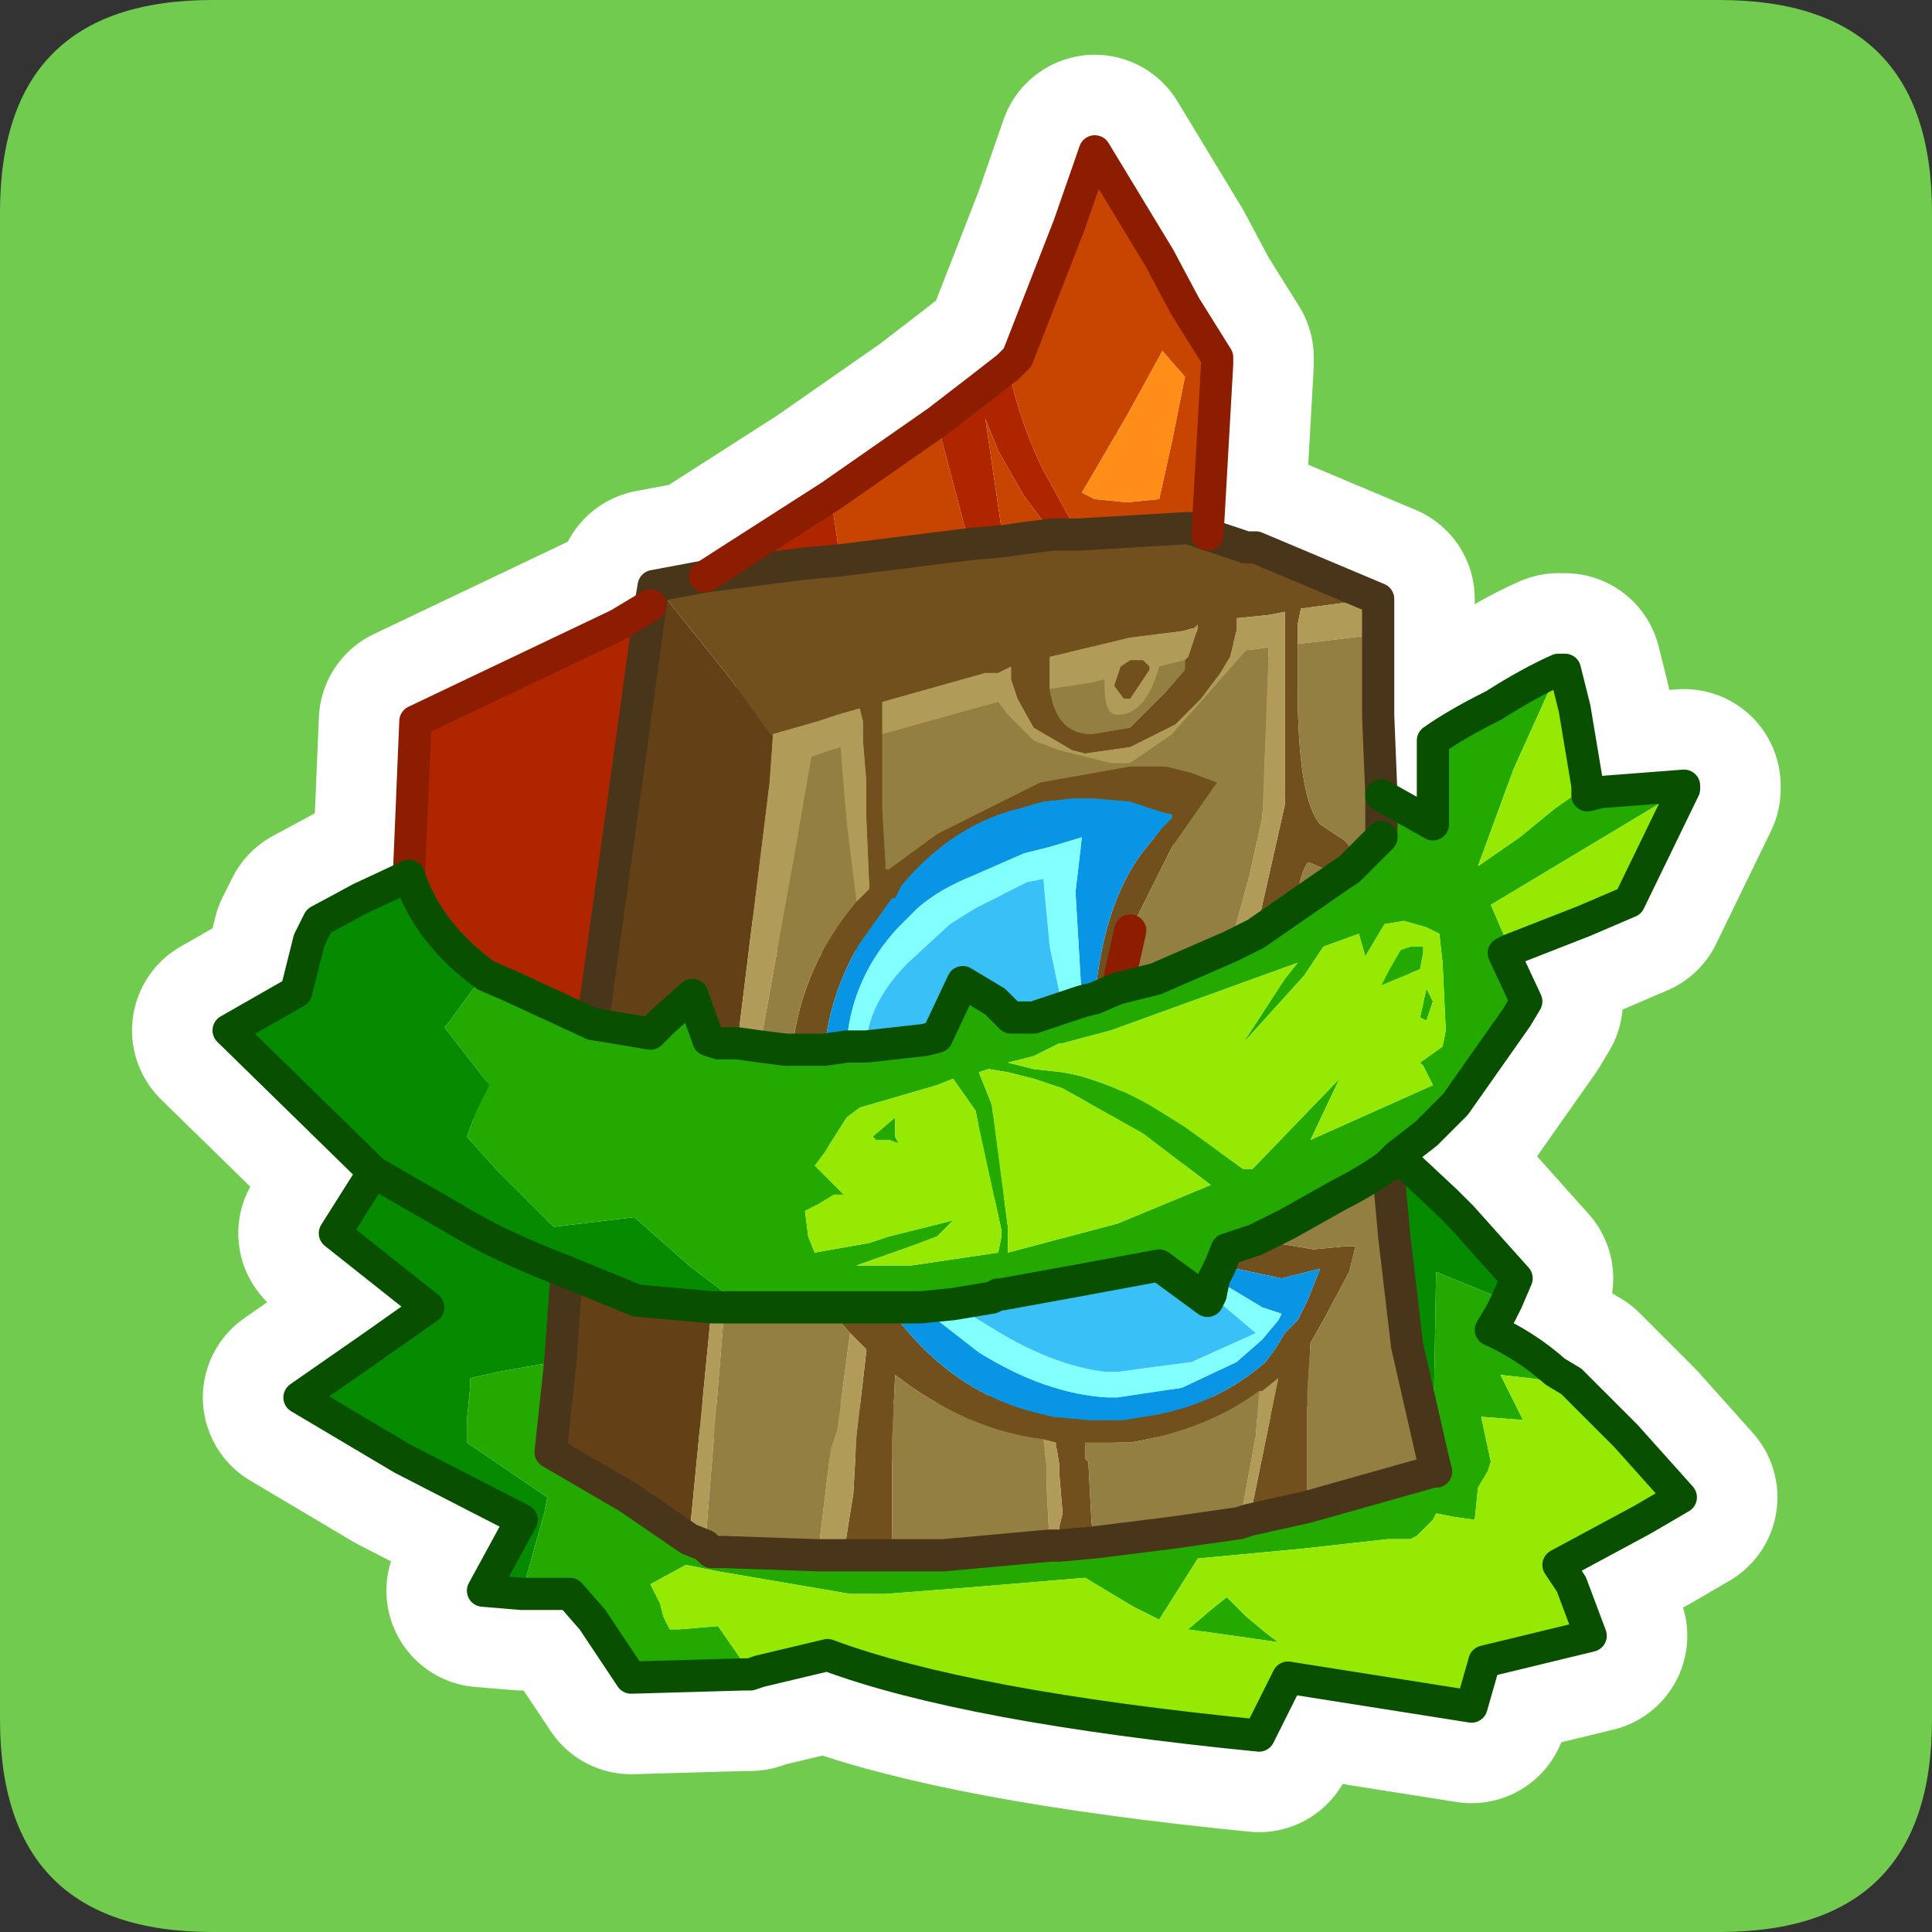 <?xml version="1.0" encoding="UTF-8" standalone="no"?>
<svg xmlns:ffdec="https://www.free-decompiler.com/flash" xmlns:xlink="http://www.w3.org/1999/xlink" ffdec:objectType="frame" height="30.0px" width="30.0px" xmlns="http://www.w3.org/2000/svg">
  <rect width="100%" height="100%" fill="#333333" stroke="none"/>
  <g transform="matrix(1.0, 0.0, 0.0, 1.0, 0.0, 0.0)">
    <use ffdec:characterId="1" height="30.0" transform="matrix(1.0, 0.0, 0.0, 1.0, 0.0, 0.0)" width="30.0" xlink:href="#shape0"/>
  </g>
  <defs>
    <g id="shape0" transform="matrix(1.0, 0.0, 0.0, 1.0, 0.0, 0.0)">
      <path d="M0.0 0.0 L30.0 0.0 30.0 30.0 0.0 30.0 0.0 0.0" fill="#33cc66" fill-opacity="0.0" fill-rule="evenodd" stroke="none"/>
      <path d="M3.3 0.0 L26.7 0.0 Q30.0 0.0 30.0 3.3 L30.0 26.7 Q30.0 30.0 26.7 30.0 L3.3 30.0 Q0.0 30.0 0.0 26.7 L0.0 3.3 Q0.0 0.0 3.3 0.0" fill="#70cb4e" fill-rule="evenodd" stroke="none"/>
      <path d="M12.0 11.45 L11.35 10.55 10.35 9.3 10.15 9.1 10.95 8.95 12.5 8.75 13.05 8.7 15.05 8.45 15.6 8.4 15.95 8.35 16.35 8.3 16.75 8.3 18.45 8.2 18.75 8.3 19.35 8.5 19.5 8.5 21.4 9.3 21.4 9.35 20.95 9.35 20.2 9.45 20.15 9.7 20.15 10.0 20.15 10.65 Q20.15 12.4 20.5 12.8 L20.8 13.0 Q21.0 13.1 21.0 13.35 L20.95 13.5 20.8 13.6 20.35 13.4 20.3 13.4 Q20.15 13.65 20.15 14.05 L19.5 14.5 19.95 12.5 19.95 10.65 19.95 10.0 19.95 9.5 19.7 9.55 19.2 9.6 19.2 9.8 19.1 10.2 18.95 10.45 18.65 10.85 18.4 11.1 18.25 11.25 17.55 11.6 16.85 11.7 16.65 11.65 16.05 11.3 15.8 10.85 15.7 10.55 15.7 10.35 15.5 10.45 15.3 10.45 13.7 10.9 13.7 11.3 13.7 11.4 13.7 12.55 13.75 13.4 13.75 13.5 13.8 13.5 14.55 12.95 15.85 12.3 16.15 12.15 17.55 11.9 17.75 11.9 18.0 11.9 18.1 11.9 18.5 12.0 18.9 12.15 18.2 13.15 17.55 14.45 17.35 15.35 17.0 15.5 Q17.15 13.9 17.85 13.1 L18.05 12.85 18.2 12.7 18.2 12.65 18.0 12.6 17.55 12.45 17.0 12.4 16.65 12.4 16.2 12.45 15.85 12.55 Q14.8 12.8 14.0 13.75 L13.9 13.95 13.85 13.95 13.35 14.65 Q12.9 15.4 12.8 16.3 L12.3 16.3 Q12.45 15.0 13.3 14.0 L13.5 13.8 13.45 12.65 13.45 12.1 13.4 11.5 13.4 11.4 13.4 11.25 13.4 11.2 13.35 11.0 13.0 11.1 12.7 11.2 12.0 11.4 12.0 11.45 M12.85 20.3 L13.25 20.3 13.45 20.3 13.75 20.3 13.8 20.35 13.95 20.5 Q14.85 21.65 16.15 21.95 L16.35 22.0 16.9 22.05 17.45 22.05 17.75 22.0 Q18.85 21.85 19.65 21.15 L19.8 20.95 19.95 20.7 20.15 20.5 20.3 20.2 20.5 19.7 19.9 19.85 18.95 19.65 19.05 19.4 19.5 19.25 20.4 19.4 20.9 19.35 21.05 19.35 20.95 19.75 20.55 20.5 20.35 20.85 20.3 21.6 20.3 22.6 20.3 23.05 20.3 23.4 19.4 23.6 19.85 21.4 19.6 21.6 19.55 21.6 Q18.75 22.2 17.55 22.4 L17.15 22.4 16.85 22.4 16.85 22.65 16.9 22.7 16.95 23.65 17.0 23.95 16.45 24.0 16.45 23.7 16.5 23.5 16.45 22.9 16.45 22.75 16.4 22.45 16.4 22.4 16.2 22.35 Q15.0 22.2 13.9 21.35 L13.85 22.4 13.85 23.7 13.85 24.15 13.1 24.15 13.2 23.5 13.25 23.2 13.3 22.3 13.45 21.0 13.45 20.95 13.2 20.7 12.85 20.3 M18.45 10.2 L18.6 9.75 18.6 9.7 18.55 9.75 18.35 9.8 17.95 9.85 17.55 9.9 16.3 10.2 16.3 10.25 16.3 10.45 16.3 10.7 Q16.4 11.4 16.95 11.4 L17.55 11.3 18.1 10.75 18.4 10.4 18.4 10.25 18.45 10.2 M17.8 10.3 L17.85 10.35 17.85 10.4 17.55 10.85 17.45 10.85 17.3 10.65 17.35 10.5 17.4 10.35 17.55 10.25 17.75 10.25 17.8 10.3" fill="#72501e" fill-rule="evenodd" stroke="none"/>
      <path d="M10.15 9.1 L10.35 9.3 11.35 10.55 12.0 11.45 11.95 12.15 11.45 16.2 11.15 16.2 11.0 16.15 10.75 15.45 10.3 15.85 10.1 16.05 9.2 15.9 9.75 11.95 10.1 9.4 10.15 9.1 M8.7 21.15 L8.8 19.75 9.9 20.2 9.95 20.2 11.05 20.3 10.7 23.9 9.75 23.25 8.55 22.55 8.7 21.15" fill="#644016" fill-rule="evenodd" stroke="none"/>
      <path d="M12.0 11.45 L12.0 11.4 12.0 11.45 M16.75 8.3 L16.35 8.3 15.9 7.7 15.5 7.0 15.25 6.3 15.55 8.2 15.6 8.4 15.05 8.45 14.55 6.55 15.2 6.05 15.65 5.7 Q15.85 6.6 16.2 7.3 L16.75 8.3 M13.05 8.7 L12.5 8.75 10.95 8.95 12.9 7.7 13.05 8.7 M10.1 9.4 L9.75 11.95 9.2 15.9 7.9 15.3 7.55 15.15 Q6.65 14.5 6.35 13.6 L6.45 11.2 9.6 9.7 10.1 9.4" fill="#ae2500" fill-rule="evenodd" stroke="none"/>
      <path d="M8.1 24.75 L7.5 24.7 8.1 23.6 6.25 22.65 4.65 21.7 5.8 20.9 6.65 20.3 5.2 19.15 5.8 18.2 3.55 16.0 4.6 15.4 4.8 14.6 4.95 14.3 5.6 13.95 6.35 13.6 Q6.65 14.5 7.55 15.15 L7.5 15.15 6.95 15.9 6.9 15.95 7.6 16.85 7.4 17.25 7.25 17.65 7.7 18.15 8.6 19.05 9.85 18.9 10.7 19.65 11.55 20.3 11.4 20.3 11.25 20.3 11.05 20.3 9.95 20.2 9.9 20.2 8.8 19.75 8.7 21.15 8.6 21.15 7.75 21.3 7.3 21.4 7.3 21.55 7.25 22.05 7.25 22.4 8.5 23.25 8.45 23.5 8.1 24.75 M21.55 18.1 L21.7 17.95 22.45 18.65 22.7 18.9 23.55 19.85 23.4 20.2 22.3 19.75 22.25 22.65 21.85 20.9 21.65 19.2 21.55 18.1 M5.8 18.2 L7.1 18.95 Q7.75 19.35 8.8 19.75 7.75 19.35 7.1 18.95 L5.8 18.2" fill="#058a00" fill-rule="evenodd" stroke="none"/>
      <path d="M12.3 16.3 L12.8 16.3 13.15 16.25 13.45 16.25 14.35 16.15 14.55 16.1 14.95 15.25 15.45 15.55 15.7 15.8 16.05 15.8 16.5 15.65 16.8 15.55 17.0 15.5 17.35 15.35 17.95 15.2 19.1 14.7 19.5 14.5 20.15 14.05 20.8 13.6 20.95 13.5 21.45 13.0 21.45 12.35 22.25 12.8 22.25 11.85 22.25 11.5 Q22.6 11.25 23.2 10.95 23.75 10.6 24.2 10.4 L23.5 11.95 22.95 13.45 23.6 13.0 24.15 12.55 24.65 12.2 24.65 12.35 24.85 12.3 26.15 12.2 26.15 12.25 24.4 13.3 23.15 14.05 23.45 14.75 23.35 14.8 23.7 15.55 23.55 15.8 22.6 17.15 22.15 17.6 21.7 17.95 21.55 18.1 Q21.2 18.35 20.8 18.55 L20.0 19.0 19.5 19.25 19.05 19.4 18.95 19.65 18.85 19.85 18.8 20.1 18.75 20.2 18.0 19.65 16.65 19.9 15.55 20.1 15.5 20.1 15.4 20.15 14.8 20.25 14.3 20.3 13.95 20.3 13.75 20.3 13.45 20.3 13.25 20.3 12.85 20.3 11.65 20.3 11.55 20.3 10.7 19.65 9.85 18.9 8.6 19.05 7.7 18.15 7.25 17.65 7.4 17.25 7.6 16.85 6.9 15.95 6.95 15.9 7.5 15.15 7.55 15.15 7.9 15.3 9.2 15.9 10.1 16.05 10.3 15.85 10.75 15.45 11.0 16.15 11.15 16.2 11.45 16.2 11.8 16.25 12.2 16.3 12.3 16.3 M14.55 16.85 L13.35 17.2 13.15 17.35 12.8 17.9 12.65 18.1 13.05 18.5 13.1 18.55 12.95 18.55 12.7 18.7 12.5 18.8 12.55 19.2 12.65 19.45 13.5 19.3 13.8 19.2 14.8 18.95 14.55 19.2 14.15 19.35 13.3 19.65 14.15 19.65 15.5 19.45 15.55 19.2 15.55 19.1 15.2 17.5 15.15 17.25 14.8 16.75 14.55 16.85 M15.65 16.65 L15.35 16.6 15.2 16.65 15.4 17.15 15.65 19.05 15.65 19.2 15.65 19.45 17.35 19.0 18.8 18.4 17.75 17.6 16.5 16.9 16.35 16.85 16.05 16.75 15.65 16.65 M16.05 16.4 L15.65 16.5 16.05 16.6 16.5 16.65 16.75 16.7 Q17.45 16.9 18.0 17.25 L18.4 17.5 19.3 18.15 19.45 18.15 20.8 16.75 20.35 17.7 22.25 16.85 22.1 16.55 22.05 16.5 22.4 16.25 22.45 16.0 22.4 14.95 22.35 14.5 22.15 14.4 21.8 14.3 21.5 14.35 21.2 14.85 21.1 14.5 20.55 14.7 20.25 15.15 19.3 16.2 19.95 15.2 20.15 14.95 17.25 16.0 16.5 16.2 16.45 16.2 16.05 16.4 M21.75 14.75 L21.9 14.7 22.1 14.7 22.1 14.8 22.05 15.05 21.45 15.3 21.55 15.1 21.75 14.75 M22.15 15.35 L22.25 15.55 22.15 15.85 22.05 15.8 22.15 15.35 M23.4 20.2 L23.3 20.4 23.15 20.65 Q23.7 20.9 24.15 21.3 L24.4 21.45 24.1 21.45 23.75 21.4 23.3 21.35 23.65 22.05 23.0 22.0 23.15 22.7 23.1 22.85 22.95 23.1 22.9 23.6 22.55 23.55 22.3 23.5 22.25 23.6 22.0 23.85 21.9 23.9 21.55 23.9 20.2 24.05 18.6 24.2 18.0 25.15 17.6 24.95 16.85 24.5 15.05 24.65 13.75 24.75 13.2 24.75 11.15 24.4 10.65 24.3 10.1 24.6 10.25 24.9 10.3 25.1 10.4 25.3 10.55 25.3 11.15 25.25 11.6 25.9 11.65 26.0 11.6 26.0 11.55 26.0 9.8 26.05 9.2 25.15 8.85 24.75 8.1 24.75 8.45 23.5 8.5 23.25 7.25 22.4 7.25 22.05 7.3 21.55 7.3 21.4 7.75 21.3 8.6 21.15 8.7 21.15 8.55 22.55 9.75 23.25 10.7 23.9 10.95 24.0 11.0 24.05 11.05 24.1 11.25 24.1 12.7 24.15 13.1 24.15 13.85 24.15 14.65 24.15 16.3 24.0 16.45 24.0 17.0 23.95 18.2 23.8 19.25 23.65 19.4 23.6 20.3 23.4 22.25 22.85 22.3 22.85 22.25 22.65 22.3 19.75 23.4 20.2 M13.9 17.35 L13.9 17.6 13.9 17.65 13.95 17.75 13.8 17.7 13.75 17.7 13.6 17.7 13.55 17.65 13.9 17.35 M19.5 25.45 L18.45 25.3 18.8 25.0 19.05 24.8 19.35 25.1 19.65 25.35 19.85 25.5 19.5 25.45" fill="#23a900" fill-rule="evenodd" stroke="none"/>
      <path d="M12.0 11.4 L12.7 11.2 13.0 11.1 13.35 11.0 13.4 11.2 13.4 11.25 13.4 11.4 13.4 11.5 13.45 12.1 13.45 12.65 13.5 13.8 13.3 14.0 13.15 12.8 13.05 11.6 12.6 11.75 12.35 13.2 11.8 16.25 11.45 16.2 11.95 12.15 12.0 11.45 12.0 11.4 M13.7 11.4 L13.7 11.3 13.7 10.9 15.3 10.45 15.5 10.45 15.7 10.35 15.7 10.55 15.8 10.85 16.05 11.3 16.65 11.65 16.85 11.7 17.55 11.6 18.25 11.25 18.4 11.1 18.65 10.85 18.95 10.45 19.1 10.2 19.2 9.8 19.2 9.6 19.7 9.55 19.95 9.5 19.95 10.0 19.95 10.65 19.95 12.5 19.5 14.5 19.1 14.7 19.4 13.6 19.6 12.7 19.7 10.05 19.35 10.1 18.2 11.4 17.55 11.85 17.25 11.85 16.45 11.65 16.05 11.5 15.85 11.3 15.65 11.1 15.5 10.9 13.7 11.4 M20.15 10.0 L20.15 9.7 20.2 9.45 20.95 9.35 21.4 9.35 21.4 9.85 20.15 10.0 M16.3 10.7 L16.3 10.45 16.3 10.25 16.3 10.2 17.55 9.9 17.95 9.85 18.35 9.8 18.55 9.75 18.6 9.7 18.6 9.75 18.45 10.2 18.4 10.25 18.0 10.35 Q17.8 11.1 17.35 11.1 17.15 11.1 17.15 10.65 L17.15 10.55 16.95 10.6 16.3 10.7 M17.8 10.3 L17.75 10.25 17.55 10.25 17.4 10.35 17.35 10.5 17.3 10.65 17.45 10.85 17.55 10.85 17.85 10.4 17.85 10.35 17.8 10.3 M19.55 21.6 L19.6 21.6 19.85 21.4 19.4 23.6 19.25 23.65 19.5 22.3 19.55 21.6 M13.2 20.7 L13.45 20.95 13.45 21.0 13.3 22.3 13.25 23.2 13.2 23.5 13.1 24.15 12.7 24.15 12.9 22.5 13.0 22.2 13.2 20.7 M16.2 22.35 L16.4 22.4 16.4 22.45 16.45 22.75 16.45 22.9 16.5 23.5 16.45 23.7 16.45 24.0 16.3 24.0 16.25 23.05 16.25 22.75 16.2 22.35 M11.05 20.3 L11.25 20.3 10.95 24.0 10.7 23.9 11.05 20.3" fill="#b19b58" fill-rule="evenodd" stroke="none"/>
      <path d="M18.75 8.3 L18.45 8.2 16.75 8.3 16.2 7.3 Q15.85 6.6 15.65 5.7 L15.8 5.55 16.6 3.5 17.0 2.35 18.0 4.0 18.4 4.75 18.9 5.55 18.9 5.65 18.75 8.3 M16.35 8.3 L15.95 8.35 15.6 8.4 15.55 8.2 15.25 6.3 15.5 7.0 15.9 7.7 16.35 8.3 M15.05 8.45 L13.05 8.7 12.9 7.7 14.55 6.55 15.05 8.45 M18.4 5.85 L18.05 5.45 17.5 6.45 16.8 7.65 17.0 7.75 17.5 7.8 18.0 7.75 18.2 6.85 18.4 5.85" fill="#c74500" fill-rule="evenodd" stroke="none"/>
      <path d="M18.4 5.85 L18.2 6.85 18.0 7.75 17.5 7.8 17.0 7.75 16.8 7.65 17.5 6.45 18.05 5.45 18.4 5.85" fill="#ff8d17" fill-rule="evenodd" stroke="none"/>
      <path d="M13.3 14.0 Q12.45 15.0 12.3 16.3 L12.2 16.3 11.8 16.25 12.35 13.2 12.6 11.75 13.05 11.6 13.15 12.8 13.3 14.0 M17.35 15.35 L17.55 14.45 18.2 13.15 18.9 12.15 18.5 12.0 18.1 11.9 18.0 11.9 17.75 11.9 17.55 11.9 16.15 12.15 15.85 12.3 14.55 12.95 13.8 13.5 13.75 13.5 13.75 13.4 13.7 12.55 13.7 11.4 15.5 10.9 15.65 11.1 15.85 11.3 16.05 11.5 16.45 11.65 17.25 11.85 17.55 11.85 18.2 11.4 19.35 10.1 19.7 10.05 19.6 12.7 19.4 13.6 19.1 14.7 17.95 15.2 17.35 15.35 M20.15 14.05 Q20.15 13.65 20.3 13.4 L20.35 13.4 20.8 13.6 20.15 14.05 M20.95 13.5 L21.0 13.35 Q21.0 13.1 20.8 13.0 L20.5 12.8 Q20.15 12.4 20.15 10.65 L20.15 10.0 21.4 9.85 21.4 10.3 21.4 10.85 21.4 11.1 21.45 12.35 21.45 13.0 20.95 13.5 M11.55 20.3 L11.65 20.3 12.85 20.3 13.2 20.7 13.0 22.2 12.9 22.5 12.7 24.15 11.25 24.1 11.05 24.1 11.0 24.05 10.95 24.0 11.25 20.3 11.4 20.3 11.55 20.3 M19.5 19.25 L20.0 19.0 20.8 18.55 Q21.2 18.35 21.55 18.1 L21.65 19.2 21.85 20.9 22.25 22.65 22.3 22.85 22.25 22.85 20.3 23.4 20.3 23.05 20.3 22.6 20.3 21.6 20.35 20.85 20.55 20.5 20.95 19.75 21.05 19.35 20.9 19.35 20.4 19.4 19.5 19.25 M16.3 10.7 L16.95 10.6 17.15 10.55 17.15 10.65 Q17.15 11.1 17.35 11.1 17.8 11.1 18.0 10.35 L18.4 10.25 18.4 10.4 18.1 10.75 17.55 11.3 16.95 11.4 Q16.4 11.4 16.3 10.7 M13.85 24.15 L13.85 23.7 13.85 22.4 13.9 21.35 Q15.0 22.2 16.2 22.35 L16.25 22.75 16.25 23.05 16.3 24.0 14.65 24.15 13.85 24.15 M17.0 23.95 L16.95 23.65 16.9 22.7 16.85 22.65 16.85 22.4 17.15 22.4 17.55 22.4 Q18.75 22.2 19.55 21.6 L19.5 22.3 19.25 23.65 18.2 23.8 17.0 23.95" fill="#937f42" fill-rule="evenodd" stroke="none"/>
      <path d="M12.8 16.3 Q12.9 15.4 13.35 14.65 L13.85 13.95 13.9 13.95 14.0 13.75 Q14.8 12.8 15.85 12.55 L16.2 12.45 16.65 12.4 17.0 12.4 17.55 12.45 18.0 12.6 18.2 12.65 18.2 12.7 18.05 12.85 17.85 13.1 Q17.15 13.9 17.0 15.5 L16.8 15.55 16.7 13.85 16.8 13.0 16.3 13.15 15.9 13.25 15.1 13.6 Q14.6 13.8 14.25 14.1 L13.95 14.4 Q13.25 15.15 13.15 16.15 L13.15 16.25 12.8 16.3 M13.75 20.3 L13.95 20.3 14.3 20.3 15.2 21.0 Q16.25 21.65 17.2 21.7 L17.35 21.7 18.35 21.55 19.2 21.15 19.6 20.8 19.85 20.5 19.9 20.4 19.6 20.3 18.85 19.85 18.95 19.65 19.9 19.85 20.5 19.7 20.3 20.2 20.15 20.5 19.95 20.7 19.8 20.95 19.65 21.15 Q18.85 21.85 17.75 22.0 L17.45 22.05 16.9 22.05 16.35 22.0 16.15 21.95 Q14.85 21.65 13.95 20.5 L13.8 20.35 13.75 20.3" fill="#0895e5" fill-rule="evenodd" stroke="none"/>
      <path d="M14.3 20.3 L14.8 20.25 15.45 20.65 Q16.35 21.2 17.15 21.3 L17.35 21.3 18.5 21.15 19.5 20.7 18.85 20.15 18.8 20.1 18.85 19.85 19.6 20.3 19.9 20.4 19.85 20.5 19.6 20.8 19.2 21.15 18.35 21.55 17.35 21.7 17.2 21.7 Q16.25 21.65 15.2 21.0 L14.3 20.3 M16.5 15.65 L16.3 14.7 16.2 13.65 15.95 13.7 15.15 14.1 14.75 14.35 14.1 14.95 Q13.5 15.55 13.45 16.2 L13.45 16.25 13.15 16.25 13.15 16.15 Q13.25 15.15 13.95 14.4 L14.25 14.1 Q14.6 13.8 15.1 13.6 L15.9 13.25 16.3 13.15 16.8 13.0 16.7 13.85 16.8 15.55 16.5 15.65" fill="#82ffff" fill-rule="evenodd" stroke="none"/>
      <path d="M14.8 20.25 L15.4 20.15 15.5 20.1 15.55 20.1 16.65 19.9 18.0 19.65 18.75 20.2 18.8 20.1 18.85 20.15 19.5 20.7 18.5 21.15 17.35 21.3 17.15 21.3 Q16.35 21.2 15.45 20.65 L14.8 20.25 M13.45 16.25 L13.45 16.2 Q13.5 15.55 14.1 14.95 L14.75 14.35 15.15 14.1 15.95 13.7 16.2 13.65 16.3 14.7 16.5 15.65 16.05 15.8 15.7 15.8 15.45 15.55 14.95 15.25 14.55 16.1 14.35 16.15 13.45 16.25" fill="#39c0f7" fill-rule="evenodd" stroke="none"/>
      <path d="M23.45 14.75 L23.15 14.05 24.4 13.3 26.15 12.25 25.3 14.0 24.6 14.3 23.45 14.75 M24.65 12.2 L24.15 12.55 23.6 13.0 22.95 13.45 23.5 11.95 24.2 10.4 24.3 10.4 24.45 11.0 24.65 12.2 M14.55 16.85 L14.8 16.75 15.15 17.25 15.2 17.5 15.55 19.1 15.55 19.2 15.5 19.45 14.15 19.65 13.3 19.65 14.15 19.35 14.55 19.2 14.8 18.95 13.8 19.2 13.5 19.3 12.65 19.45 12.55 19.2 12.5 18.8 12.7 18.7 12.95 18.55 13.1 18.55 13.05 18.5 12.65 18.1 12.8 17.9 13.15 17.35 13.35 17.2 14.55 16.85 M16.05 16.4 L16.45 16.2 16.5 16.2 17.25 16.0 20.15 14.95 19.95 15.2 19.3 16.2 20.25 15.15 20.55 14.7 21.1 14.5 21.2 14.85 21.5 14.35 21.8 14.3 22.15 14.4 22.35 14.5 22.4 14.95 22.45 16.0 22.4 16.25 22.05 16.5 22.1 16.55 22.25 16.85 20.35 17.7 20.8 16.75 19.45 18.15 19.3 18.15 18.4 17.5 18.0 17.25 Q17.45 16.9 16.75 16.7 L16.5 16.65 16.05 16.6 15.65 16.5 16.05 16.4 M15.65 16.65 L16.05 16.75 16.35 16.85 16.5 16.9 17.75 17.6 18.8 18.4 17.35 19.0 15.65 19.45 15.65 19.2 15.65 19.05 15.4 17.15 15.2 16.65 15.35 16.6 15.65 16.65 M21.75 14.75 L21.55 15.1 21.45 15.3 22.05 15.05 22.1 14.8 22.1 14.7 21.9 14.7 21.75 14.75 M22.15 15.35 L22.05 15.8 22.15 15.85 22.25 15.55 22.15 15.35 M24.4 21.45 L25.25 22.3 26.1 23.25 25.5 23.6 24.2 24.3 24.4 24.6 24.7 25.4 23.05 25.8 22.85 26.5 20.0 26.05 19.55 26.95 Q15.0 26.5 12.85 25.7 L11.8 25.95 11.65 26.0 11.6 25.9 11.15 25.25 10.55 25.3 10.4 25.3 10.3 25.1 10.25 24.9 10.1 24.6 10.65 24.3 11.15 24.4 13.2 24.75 13.75 24.75 15.05 24.65 16.85 24.5 17.6 24.95 18.0 25.15 18.6 24.2 20.2 24.05 21.55 23.9 21.9 23.9 22.0 23.85 22.25 23.6 22.3 23.5 22.55 23.55 22.9 23.6 22.95 23.1 23.1 22.85 23.15 22.7 23.0 22.0 23.65 22.05 23.3 21.35 23.75 21.4 24.1 21.45 24.4 21.45 M13.9 17.35 L13.55 17.65 13.6 17.7 13.75 17.7 13.8 17.7 13.95 17.75 13.9 17.65 13.9 17.6 13.9 17.35 M19.5 25.45 L19.85 25.5 19.65 25.35 19.35 25.1 19.05 24.8 18.8 25.0 18.45 25.3 19.5 25.45" fill="#96e903" fill-rule="evenodd" stroke="none"/>
      <path d="M12.3 16.3 L12.8 16.3 13.15 16.25 13.45 16.25 14.35 16.15 14.55 16.1 14.95 15.25 15.45 15.55 15.7 15.8 16.05 15.8 16.5 15.65 16.8 15.55 17.0 15.5 17.35 15.35 17.55 14.45 M19.5 14.5 L20.15 14.05 20.8 13.6 20.95 13.5 21.45 13.0 21.45 12.35 22.25 12.8 22.25 11.85 22.25 11.5 Q22.6 11.25 23.2 10.95 23.75 10.6 24.2 10.4 L24.3 10.4 24.45 11.0 24.65 12.2 24.65 12.35 24.85 12.3 26.15 12.2 26.15 12.25 25.3 14.0 24.6 14.3 23.45 14.75 23.35 14.8 23.7 15.55 23.55 15.8 22.6 17.15 22.15 17.6 21.7 17.95 22.45 18.65 22.7 18.9 23.55 19.85 23.4 20.2 23.3 20.4 23.15 20.65 Q23.7 20.9 24.15 21.3 L24.4 21.45 25.25 22.3 26.1 23.25 25.5 23.6 24.2 24.3 24.4 24.6 24.7 25.4 23.05 25.8 22.85 26.5 20.0 26.05 19.55 26.95 Q15.0 26.5 12.85 25.7 L11.8 25.95 11.65 26.0 11.6 26.0 11.55 26.0 9.8 26.05 9.2 25.15 8.85 24.75 8.1 24.75 7.5 24.7 8.1 23.6 6.25 22.65 4.65 21.7 5.8 20.9 6.65 20.3 5.2 19.15 5.8 18.2 3.55 16.0 4.6 15.4 4.8 14.6 4.95 14.3 5.6 13.95 6.35 13.6 Q6.65 14.5 7.55 15.15 L7.9 15.3 9.2 15.9 10.1 16.05 10.3 15.85 10.75 15.45 11.0 16.15 11.15 16.2 11.45 16.2 11.8 16.25 12.2 16.3 12.3 16.3 M21.4 9.35 L21.4 9.3 19.5 8.5 19.35 8.5 18.75 8.3 18.45 8.2 16.75 8.3 16.35 8.3 15.95 8.35 15.6 8.4 15.05 8.45 13.05 8.7 12.5 8.75 10.95 8.95 10.15 9.1 10.1 9.4 9.75 11.95 9.2 15.9 M6.35 13.6 L6.45 11.2 9.6 9.7 10.1 9.4 M11.55 20.3 L11.65 20.3 12.85 20.3 13.25 20.3 13.45 20.3 13.75 20.3 13.95 20.3 14.3 20.3 14.8 20.25 15.4 20.15 15.5 20.1 15.55 20.1 16.65 19.9 18.0 19.65 18.75 20.2 18.8 20.1 18.85 19.85 18.95 19.65 19.05 19.4 19.5 19.25 20.0 19.0 20.8 18.55 Q21.2 18.35 21.55 18.1 L21.7 17.95 M14.55 6.55 L15.2 6.05 15.65 5.7 15.8 5.55 16.6 3.5 17.0 2.35 18.0 4.0 18.4 4.75 18.9 5.55 18.9 5.65 18.75 8.3 M19.1 14.7 L19.5 14.5 M12.9 7.7 L10.95 8.95 M17.35 15.35 L17.95 15.2 19.1 14.7 M21.4 9.85 L21.4 10.3 21.4 10.85 21.4 11.1 21.45 12.35 M21.4 9.35 L21.4 9.85 M14.55 6.55 L12.9 7.7 M8.7 21.15 L8.8 19.75 Q7.75 19.35 7.1 18.95 L5.8 18.2 M21.55 18.1 L21.65 19.2 21.85 20.9 22.25 22.65 22.3 22.85 22.25 22.85 20.3 23.4 19.4 23.6 19.25 23.65 18.2 23.8 17.0 23.95 16.45 24.0 16.3 24.0 14.65 24.15 13.85 24.15 13.1 24.15 12.7 24.15 11.25 24.1 11.05 24.1 11.0 24.05 10.95 24.0 10.7 23.9 9.75 23.25 8.55 22.55 8.7 21.15 M11.25 20.3 L11.4 20.3 11.55 20.3 M11.05 20.3 L11.25 20.3 M11.05 20.3 L9.95 20.2 9.9 20.2 8.8 19.75" fill="none" stroke="#ffffff" stroke-linecap="round" stroke-linejoin="round" stroke-width="3.0"/>
      <path d="M10.1 9.4 L10.15 9.1 10.35 9.3 11.35 10.55 12.0 11.45 11.95 12.15 11.45 16.2 11.15 16.2 11.0 16.15 10.75 15.45 10.3 15.85 10.1 16.05 9.2 15.9 9.75 11.95 10.1 9.4 M8.8 19.75 L9.9 20.2 9.95 20.2 11.05 20.3 10.7 23.9 9.75 23.25 8.55 22.55 8.7 21.15 8.8 19.75" fill="#644016" fill-rule="evenodd" stroke="none"/>
      <path d="M10.95 8.95 L12.9 7.7 13.05 8.7 12.5 8.75 10.95 8.95 M14.55 6.55 L15.2 6.05 15.65 5.7 Q15.85 6.6 16.2 7.3 L16.75 8.3 16.35 8.3 15.9 7.7 15.5 7.0 15.3 6.5 15.55 8.2 15.6 8.4 15.05 8.45 14.55 6.55 M6.35 13.6 L6.45 11.2 9.6 9.7 10.1 9.4 9.75 11.95 9.2 15.9 7.9 15.3 7.55 15.15 Q6.65 14.5 6.35 13.6" fill="#ae2500" fill-rule="evenodd" stroke="none"/>
      <path d="M10.15 9.1 L10.95 8.95 12.5 8.75 13.05 8.7 15.05 8.45 15.6 8.4 15.95 8.35 16.35 8.3 16.75 8.3 18.45 8.2 18.75 8.3 19.35 8.5 19.5 8.5 21.4 9.3 21.4 9.35 20.95 9.35 20.2 9.45 20.15 9.7 20.15 10.0 20.15 10.65 Q20.15 12.4 20.5 12.8 L20.8 13.0 Q21.0 13.1 21.0 13.35 L20.95 13.5 20.8 13.6 20.35 13.4 20.3 13.4 Q20.15 13.65 20.15 14.05 L19.5 14.5 19.95 12.5 19.95 10.65 19.95 10.0 19.95 9.5 19.7 9.55 19.2 9.6 19.2 9.8 19.1 10.2 18.95 10.45 18.65 10.85 18.4 11.1 18.25 11.25 17.55 11.6 16.85 11.7 16.65 11.65 16.05 11.3 15.8 10.85 15.7 10.55 15.7 10.35 15.5 10.45 15.3 10.45 13.7 10.9 13.7 11.3 13.7 11.4 13.7 12.55 13.75 13.4 13.75 13.5 13.8 13.5 14.55 12.95 15.85 12.3 16.15 12.15 17.55 11.9 17.75 11.9 18.0 11.9 18.1 11.9 18.5 12.0 18.9 12.15 18.2 13.15 17.55 14.45 17.35 15.35 17.0 15.5 Q17.15 13.9 17.85 13.1 L18.05 12.85 18.2 12.7 18.2 12.65 18.0 12.6 17.55 12.45 17.0 12.4 16.65 12.4 16.2 12.45 15.85 12.55 Q14.8 12.8 14.0 13.75 L13.9 13.95 13.85 13.95 13.35 14.65 Q12.9 15.4 12.8 16.3 L12.3 16.3 Q12.45 15.0 13.3 14.0 L13.5 13.8 13.45 12.65 13.45 12.1 13.4 11.5 13.4 11.4 13.4 11.25 13.4 11.2 13.35 11.0 13.0 11.1 12.7 11.2 12.0 11.4 12.0 11.45 11.35 10.55 10.35 9.3 10.15 9.1 M12.85 20.3 L13.25 20.3 13.45 20.3 13.75 20.3 13.8 20.35 13.95 20.5 Q14.85 21.65 16.15 21.95 L16.35 22.0 16.9 22.05 17.45 22.05 17.75 22.0 Q18.85 21.85 19.65 21.15 L19.8 20.95 19.95 20.7 20.15 20.5 20.3 20.2 20.5 19.7 19.9 19.85 18.95 19.65 19.05 19.4 19.5 19.25 20.4 19.4 20.9 19.35 21.05 19.35 20.95 19.75 20.55 20.5 20.35 20.85 20.3 21.6 20.3 22.6 20.3 23.05 20.3 23.4 19.4 23.6 19.85 21.4 19.6 21.6 19.55 21.6 Q18.75 22.2 17.55 22.4 L17.15 22.4 16.85 22.4 16.85 22.65 16.9 22.7 16.95 23.65 17.0 23.95 16.45 24.0 16.45 23.7 16.5 23.5 16.45 22.9 16.45 22.75 16.4 22.45 16.4 22.4 16.2 22.35 Q15.0 22.2 13.9 21.35 L13.85 22.4 13.85 23.7 13.85 24.15 13.1 24.15 13.2 23.5 13.25 23.2 13.3 22.3 13.45 21.0 13.45 20.95 13.2 20.7 12.85 20.3 M18.4 10.25 L18.45 10.2 18.6 9.75 18.6 9.7 18.55 9.75 18.35 9.8 17.95 9.85 17.55 9.9 16.3 10.2 16.3 10.25 16.3 10.45 16.3 10.7 Q16.4 11.4 16.95 11.4 L17.55 11.3 18.1 10.75 18.4 10.4 18.4 10.25 M17.8 10.3 L17.85 10.35 17.85 10.4 17.55 10.85 17.45 10.85 17.3 10.65 17.35 10.5 17.4 10.35 17.55 10.25 17.75 10.25 17.8 10.3" fill="#72501e" fill-rule="evenodd" stroke="none"/>
      <path d="M12.9 7.7 L14.55 6.55 15.05 8.45 13.05 8.7 12.9 7.7 M15.65 5.7 L15.8 5.55 16.6 3.5 17.0 2.35 18.0 4.0 18.4 4.75 18.9 5.55 18.9 5.65 18.75 8.3 18.45 8.2 16.75 8.3 16.2 7.3 Q15.85 6.6 15.65 5.7 M17.5 6.45 L16.8 7.65 17.0 7.75 17.5 7.8 18.0 7.75 18.2 6.85 18.4 5.85 18.05 5.45 17.5 6.45 M15.6 8.4 L15.55 8.2 15.3 6.5 15.5 7.0 15.9 7.7 16.35 8.3 15.95 8.35 15.6 8.4" fill="#c74500" fill-rule="evenodd" stroke="none"/>
      <path d="M21.7 17.95 L22.45 18.65 22.7 18.9 23.55 19.85 23.4 20.2 22.3 19.75 22.25 22.65 21.85 20.9 21.65 19.2 21.55 18.1 21.7 17.95 M8.1 24.75 L7.5 24.7 8.1 23.6 6.25 22.65 4.65 21.7 5.8 20.9 6.65 20.3 5.2 19.15 5.8 18.2 3.55 16.0 4.6 15.4 4.8 14.6 4.95 14.3 5.6 13.95 6.35 13.6 Q6.65 14.5 7.55 15.15 L7.5 15.15 6.95 15.9 6.9 15.95 7.6 16.85 7.4 17.25 7.25 17.65 7.7 18.15 8.6 19.05 9.85 18.9 10.7 19.65 11.55 20.3 11.4 20.3 11.25 20.3 11.05 20.3 9.95 20.2 9.9 20.2 8.8 19.75 8.7 21.15 8.6 21.15 7.75 21.3 7.3 21.4 7.3 21.55 7.25 22.05 7.25 22.4 8.5 23.25 8.45 23.5 8.1 24.75 M8.8 19.75 Q7.75 19.35 7.1 18.95 L5.8 18.2 7.1 18.95 Q7.75 19.35 8.8 19.75" fill="#058a00" fill-rule="evenodd" stroke="none"/>
      <path d="M21.45 12.35 L22.25 12.8 22.25 11.85 22.25 11.5 Q22.6 11.25 23.2 10.95 23.75 10.6 24.2 10.4 L23.5 11.95 22.95 13.45 23.6 13.0 24.15 12.55 24.65 12.2 24.65 12.35 24.85 12.3 26.15 12.2 26.15 12.25 24.4 13.3 23.15 14.05 23.45 14.75 23.35 14.8 23.7 15.55 23.55 15.8 22.6 17.15 22.15 17.6 21.7 17.95 21.55 18.1 Q21.2 18.35 20.8 18.55 L20.0 19.0 19.5 19.25 19.05 19.4 18.95 19.65 18.85 19.85 18.8 20.1 18.75 20.2 18.0 19.65 16.65 19.9 15.55 20.1 15.5 20.1 15.4 20.15 14.8 20.25 14.3 20.3 13.95 20.3 13.75 20.3 13.45 20.3 13.25 20.3 12.85 20.3 11.65 20.3 11.55 20.3 10.7 19.65 9.85 18.9 8.6 19.05 7.7 18.15 7.25 17.65 7.4 17.25 7.6 16.85 6.9 15.95 6.95 15.9 7.5 15.15 7.55 15.15 7.9 15.3 9.2 15.9 10.1 16.05 10.3 15.85 10.75 15.45 11.0 16.15 11.15 16.2 11.45 16.2 11.8 16.25 12.2 16.3 12.3 16.3 12.8 16.3 13.15 16.25 13.45 16.25 14.35 16.15 14.55 16.1 14.95 15.25 15.45 15.55 15.7 15.8 16.05 15.8 16.5 15.65 16.8 15.55 17.0 15.5 17.35 15.35 17.95 15.2 19.1 14.7 19.5 14.5 20.15 14.05 20.8 13.6 20.95 13.5 21.45 13.0 21.45 12.35 M23.4 20.2 L23.3 20.4 23.15 20.65 Q23.7 20.9 24.15 21.3 L24.4 21.45 24.1 21.45 23.75 21.4 23.3 21.35 23.65 22.05 23.0 22.0 23.15 22.7 23.1 22.85 22.95 23.1 22.9 23.6 22.55 23.55 22.3 23.5 22.25 23.6 22.0 23.85 21.9 23.9 21.55 23.9 20.2 24.05 18.6 24.2 18.0 25.15 17.6 24.95 16.85 24.5 15.05 24.65 13.75 24.75 13.2 24.75 11.15 24.4 10.65 24.3 10.1 24.6 10.25 24.9 10.3 25.1 10.4 25.3 10.55 25.3 11.15 25.25 11.6 25.9 11.65 26.0 11.55 26.0 9.8 26.05 9.2 25.15 8.85 24.75 8.1 24.75 8.45 23.5 8.5 23.25 7.25 22.4 7.25 22.05 7.3 21.55 7.3 21.4 7.75 21.3 8.6 21.15 8.7 21.15 8.55 22.55 9.75 23.25 10.7 23.9 10.95 24.0 11.0 24.05 11.05 24.1 11.25 24.1 12.7 24.15 13.1 24.15 13.85 24.15 14.65 24.15 16.3 24.0 16.45 24.0 17.0 23.95 18.2 23.8 19.25 23.65 19.4 23.6 20.3 23.4 22.25 22.85 22.3 22.85 22.25 22.65 22.3 19.75 23.4 20.2 M16.5 16.2 L16.45 16.2 16.05 16.4 15.65 16.5 16.05 16.6 16.5 16.65 16.75 16.7 Q17.45 16.9 18.0 17.25 L18.4 17.5 19.3 18.15 19.45 18.15 20.8 16.75 20.35 17.7 22.25 16.85 22.1 16.55 22.05 16.5 22.4 16.25 22.45 16.0 22.4 14.95 22.35 14.5 22.15 14.4 21.8 14.3 21.5 14.35 21.2 14.85 21.1 14.5 20.55 14.7 20.25 15.15 19.3 16.2 19.95 15.2 20.15 14.95 17.25 16.0 16.5 16.2 M21.45 15.3 L21.55 15.1 21.75 14.75 21.9 14.7 22.1 14.7 22.1 14.8 22.05 15.05 21.45 15.3 M22.15 15.35 L22.25 15.55 22.15 15.85 22.05 15.8 22.15 15.35 M17.35 19.0 L18.8 18.4 17.75 17.6 16.5 16.9 16.35 16.85 16.05 16.75 15.65 16.65 15.35 16.6 15.2 16.65 15.4 17.15 15.65 19.05 15.65 19.2 15.65 19.45 17.35 19.0 M15.15 17.25 L14.8 16.75 14.55 16.85 13.35 17.2 13.15 17.35 12.8 17.9 12.65 18.1 13.05 18.5 13.1 18.55 12.95 18.55 12.7 18.7 12.5 18.8 12.55 19.2 12.65 19.45 13.5 19.3 13.8 19.2 14.8 18.95 14.55 19.2 14.15 19.35 13.3 19.65 14.15 19.65 15.5 19.45 15.55 19.2 15.55 19.1 15.2 17.5 15.15 17.25 M18.8 25.0 L19.05 24.8 19.35 25.1 19.65 25.35 19.85 25.5 19.5 25.45 18.45 25.3 18.8 25.0 M13.75 17.7 L13.6 17.7 13.55 17.65 13.9 17.35 13.9 17.6 13.9 17.65 13.95 17.75 13.8 17.7 13.75 17.7" fill="#23a900" fill-rule="evenodd" stroke="none"/>
      <path d="M21.4 9.35 L21.4 9.85 20.15 10.0 20.15 9.7 20.2 9.45 20.95 9.35 21.4 9.35 M11.45 16.2 L11.95 12.15 12.0 11.45 12.0 11.4 12.7 11.2 13.0 11.1 13.35 11.0 13.4 11.2 13.4 11.25 13.4 11.4 13.4 11.5 13.45 12.1 13.45 12.65 13.5 13.8 13.3 14.0 13.15 12.8 13.05 11.6 12.6 11.75 12.35 13.2 11.8 16.25 11.45 16.2 M13.7 11.4 L13.7 11.3 13.7 10.9 15.3 10.45 15.5 10.45 15.7 10.35 15.7 10.55 15.8 10.85 16.05 11.3 16.65 11.65 16.85 11.7 17.55 11.6 18.25 11.25 18.4 11.1 18.65 10.85 18.95 10.45 19.1 10.2 19.2 9.8 19.2 9.6 19.7 9.55 19.95 9.5 19.95 10.0 19.95 10.65 19.95 12.5 19.5 14.5 19.1 14.7 19.4 13.6 19.6 12.7 19.7 10.05 19.35 10.1 18.2 11.4 17.55 11.85 17.25 11.85 16.45 11.65 16.05 11.5 15.85 11.3 15.65 11.1 15.5 10.9 13.7 11.4 M16.3 10.7 L16.3 10.45 16.3 10.25 16.3 10.2 17.55 9.9 17.95 9.85 18.35 9.8 18.55 9.75 18.6 9.7 18.6 9.75 18.45 10.2 18.4 10.25 18.0 10.35 Q17.8 11.1 17.35 11.1 17.15 11.1 17.15 10.65 L17.15 10.55 16.95 10.6 16.3 10.7 M17.8 10.3 L17.75 10.25 17.55 10.25 17.4 10.35 17.35 10.5 17.3 10.65 17.45 10.85 17.55 10.85 17.85 10.4 17.85 10.35 17.8 10.3 M19.55 21.6 L19.6 21.6 19.85 21.4 19.4 23.6 19.25 23.65 19.5 22.3 19.55 21.6 M16.2 22.35 L16.4 22.4 16.4 22.45 16.45 22.75 16.45 22.9 16.5 23.5 16.45 23.7 16.45 24.0 16.3 24.0 16.25 23.05 16.25 22.75 16.2 22.35 M11.05 20.3 L11.25 20.3 10.95 24.0 10.7 23.9 11.05 20.3 M12.7 24.15 L12.9 22.5 13.0 22.2 13.2 20.7 13.45 20.95 13.45 21.0 13.3 22.3 13.25 23.2 13.2 23.5 13.1 24.15 12.7 24.15" fill="#b19b58" fill-rule="evenodd" stroke="none"/>
      <path d="M21.4 9.85 L21.4 10.3 21.4 10.85 21.4 11.1 21.45 12.35 21.45 13.0 20.95 13.5 21.0 13.35 Q21.0 13.1 20.8 13.0 L20.5 12.8 Q20.15 12.4 20.15 10.65 L20.15 10.0 21.4 9.85 M11.55 20.3 L11.65 20.3 12.85 20.3 13.2 20.7 13.0 22.2 12.9 22.5 12.7 24.15 11.25 24.1 11.05 24.1 11.0 24.05 10.95 24.0 11.25 20.3 11.4 20.3 11.55 20.3 M19.5 19.25 L20.0 19.0 20.8 18.55 Q21.2 18.35 21.55 18.1 L21.65 19.2 21.85 20.9 22.25 22.65 22.3 22.85 22.25 22.85 20.3 23.4 20.3 23.05 20.3 22.6 20.3 21.6 20.35 20.85 20.55 20.5 20.95 19.75 21.05 19.35 20.9 19.35 20.4 19.4 19.5 19.25 M13.3 14.0 Q12.45 15.0 12.3 16.3 L12.2 16.3 11.8 16.25 12.35 13.2 12.6 11.75 13.05 11.6 13.15 12.8 13.3 14.0 M17.35 15.35 L17.55 14.45 18.2 13.15 18.9 12.15 18.5 12.0 18.1 11.9 18.0 11.9 17.75 11.9 17.55 11.9 16.15 12.15 15.85 12.3 14.55 12.95 13.8 13.5 13.75 13.5 13.75 13.4 13.7 12.55 13.7 11.4 15.5 10.9 15.65 11.1 15.85 11.3 16.05 11.5 16.45 11.65 17.25 11.85 17.55 11.85 18.2 11.4 19.35 10.1 19.7 10.05 19.6 12.7 19.4 13.6 19.1 14.7 17.95 15.2 17.35 15.35 M20.15 14.05 Q20.15 13.65 20.3 13.4 L20.35 13.4 20.8 13.6 20.15 14.05 M16.3 10.7 L16.95 10.6 17.15 10.55 17.15 10.65 Q17.15 11.1 17.35 11.1 17.8 11.1 18.0 10.35 L18.4 10.25 18.4 10.4 18.1 10.75 17.55 11.3 16.95 11.4 Q16.4 11.4 16.3 10.7 M19.55 21.6 L19.5 22.3 19.25 23.65 18.2 23.8 17.0 23.95 16.95 23.65 16.9 22.7 16.85 22.65 16.85 22.4 17.15 22.4 17.55 22.4 Q18.75 22.2 19.55 21.6 M16.2 22.35 L16.25 22.75 16.25 23.05 16.3 24.0 14.65 24.15 13.85 24.15 13.85 23.7 13.85 22.4 13.9 21.35 Q15.0 22.2 16.2 22.35" fill="#937f42" fill-rule="evenodd" stroke="none"/>
      <path d="M13.75 20.3 L13.95 20.3 14.3 20.3 15.2 21.0 Q16.25 21.65 17.2 21.7 L17.35 21.7 18.35 21.55 19.2 21.15 19.6 20.8 19.85 20.5 19.9 20.4 19.6 20.3 18.85 19.85 18.95 19.65 19.9 19.85 20.5 19.7 20.3 20.2 20.15 20.5 19.95 20.7 19.8 20.95 19.65 21.15 Q18.85 21.85 17.75 22.0 L17.45 22.05 16.9 22.05 16.35 22.0 16.15 21.95 Q14.85 21.65 13.95 20.5 L13.8 20.35 13.75 20.3 M12.8 16.3 Q12.9 15.4 13.35 14.65 L13.85 13.95 13.9 13.95 14.0 13.75 Q14.8 12.8 15.85 12.55 L16.2 12.45 16.65 12.4 17.0 12.4 17.55 12.45 18.0 12.6 18.2 12.65 18.2 12.7 18.05 12.85 17.85 13.1 Q17.15 13.9 17.0 15.5 L16.8 15.55 16.7 13.85 16.8 13.0 16.3 13.15 15.9 13.25 15.1 13.6 Q14.6 13.8 14.25 14.1 L13.95 14.4 Q13.25 15.15 13.15 16.15 L13.15 16.25 12.8 16.3" fill="#0895e5" fill-rule="evenodd" stroke="none"/>
      <path d="M14.3 20.3 L14.8 20.25 15.45 20.65 Q16.35 21.2 17.15 21.3 L17.35 21.3 18.5 21.15 19.5 20.7 18.85 20.15 18.8 20.1 18.85 19.85 19.6 20.3 19.9 20.4 19.85 20.5 19.6 20.8 19.2 21.15 18.35 21.55 17.35 21.7 17.2 21.7 Q16.25 21.65 15.2 21.0 L14.3 20.3 M13.15 16.25 L13.15 16.15 Q13.25 15.15 13.95 14.4 L14.25 14.1 Q14.6 13.8 15.1 13.6 L15.9 13.25 16.3 13.15 16.8 13.0 16.7 13.85 16.8 15.55 16.5 15.65 16.3 14.7 16.2 13.65 15.95 13.7 15.15 14.1 14.75 14.35 14.1 14.95 Q13.5 15.55 13.45 16.2 L13.45 16.25 13.15 16.25" fill="#82ffff" fill-rule="evenodd" stroke="none"/>
      <path d="M14.8 20.25 L15.4 20.15 15.5 20.1 15.55 20.1 16.65 19.9 18.0 19.65 18.75 20.2 18.8 20.1 18.85 20.15 19.5 20.7 18.5 21.15 17.35 21.3 17.15 21.3 Q16.35 21.2 15.45 20.65 L14.8 20.25 M13.45 16.25 L13.45 16.2 Q13.5 15.55 14.1 14.95 L14.75 14.35 15.15 14.1 15.95 13.7 16.2 13.65 16.3 14.7 16.5 15.65 16.05 15.8 15.7 15.8 15.45 15.55 14.95 15.25 14.55 16.1 14.35 16.15 13.45 16.25" fill="#39c0f7" fill-rule="evenodd" stroke="none"/>
      <path d="M17.5 6.45 L18.05 5.45 18.4 5.85 18.2 6.85 18.0 7.75 17.5 7.8 17.0 7.75 16.8 7.65 17.5 6.45" fill="#ff8d17" fill-rule="evenodd" stroke="none"/>
      <path d="M24.2 10.4 L24.3 10.4 24.45 11.0 24.65 12.2 24.15 12.55 23.6 13.0 22.95 13.45 23.5 11.95 24.2 10.4 M26.15 12.25 L25.3 14.0 24.6 14.3 23.45 14.75 23.15 14.05 24.4 13.3 26.15 12.25 M24.4 21.45 L25.25 22.3 26.1 23.25 25.5 23.6 24.2 24.3 24.4 24.6 24.7 25.4 23.05 25.8 22.85 26.5 20.0 26.05 19.55 26.95 Q15.0 26.5 12.85 25.7 L11.8 25.95 11.65 26.0 11.6 25.9 11.15 25.25 10.55 25.3 10.4 25.3 10.3 25.1 10.25 24.9 10.1 24.6 10.65 24.3 11.15 24.4 13.2 24.75 13.75 24.75 15.05 24.65 16.85 24.5 17.6 24.95 18.0 25.15 18.6 24.2 20.2 24.05 21.55 23.9 21.9 23.9 22.0 23.85 22.25 23.6 22.3 23.5 22.55 23.55 22.9 23.6 22.95 23.1 23.1 22.85 23.15 22.7 23.0 22.0 23.65 22.05 23.3 21.35 23.75 21.4 24.1 21.45 24.4 21.45 M16.5 16.2 L17.25 16.0 20.15 14.95 19.95 15.2 19.3 16.2 20.25 15.15 20.55 14.7 21.1 14.5 21.2 14.85 21.5 14.35 21.8 14.3 22.15 14.4 22.35 14.5 22.4 14.95 22.45 16.0 22.4 16.25 22.05 16.5 22.1 16.55 22.25 16.85 20.35 17.7 20.8 16.75 19.45 18.15 19.3 18.15 18.4 17.5 18.0 17.25 Q17.45 16.9 16.75 16.7 L16.5 16.65 16.05 16.6 15.65 16.5 16.05 16.4 16.45 16.2 16.5 16.2 M21.45 15.3 L22.05 15.05 22.1 14.8 22.1 14.7 21.9 14.7 21.75 14.75 21.55 15.1 21.45 15.3 M22.15 15.35 L22.05 15.8 22.15 15.85 22.25 15.55 22.15 15.35 M17.35 19.0 L15.65 19.45 15.65 19.2 15.65 19.05 15.4 17.15 15.2 16.65 15.35 16.6 15.65 16.65 16.05 16.75 16.35 16.85 16.5 16.9 17.75 17.6 18.8 18.4 17.35 19.0 M15.15 17.25 L15.2 17.5 15.55 19.1 15.55 19.2 15.5 19.45 14.15 19.65 13.3 19.65 14.15 19.35 14.55 19.2 14.8 18.95 13.8 19.2 13.5 19.3 12.65 19.45 12.55 19.2 12.5 18.8 12.7 18.7 12.95 18.55 13.1 18.55 13.05 18.5 12.65 18.1 12.8 17.9 13.15 17.35 13.35 17.2 14.55 16.85 14.8 16.75 15.15 17.25 M18.8 25.0 L18.45 25.3 19.5 25.45 19.85 25.5 19.65 25.35 19.35 25.1 19.05 24.8 18.8 25.0 M13.75 17.7 L13.8 17.7 13.95 17.75 13.9 17.65 13.9 17.6 13.9 17.35 13.55 17.65 13.6 17.7 13.75 17.7" fill="#96e903" fill-rule="evenodd" stroke="none"/>
      <path d="M10.1 9.4 L10.15 9.1 10.95 8.95 12.5 8.75 13.05 8.7 15.05 8.45 15.6 8.4 15.95 8.35 16.35 8.3 16.75 8.3 18.45 8.2 18.75 8.3 19.35 8.5 19.5 8.5 21.4 9.3 21.4 9.35 21.4 9.85 21.4 10.3 21.4 10.85 21.4 11.1 21.45 12.35 21.45 13.0 M10.1 9.4 L9.75 11.95 9.2 15.9 M21.55 18.1 L21.65 19.2 21.85 20.9 22.25 22.65 22.3 22.85 22.25 22.85 20.3 23.4 19.4 23.6 19.25 23.65 18.2 23.8 17.0 23.95 16.45 24.0 16.3 24.0 14.65 24.15 13.85 24.15 13.1 24.15 12.7 24.15 11.25 24.1 11.05 24.1 11.0 24.05 10.95 24.0 10.7 23.9 9.75 23.25 8.55 22.55 8.7 21.15 8.8 19.75" fill="none" stroke="#48351a" stroke-linecap="round" stroke-linejoin="round" stroke-width="0.5"/>
      <path d="M10.95 8.95 L12.9 7.7 14.55 6.55 15.2 6.05 15.65 5.7 15.8 5.55 16.6 3.5 17.0 2.35 18.0 4.0 18.4 4.75 18.9 5.55 18.9 5.65 18.75 8.3 M6.35 13.6 L6.45 11.2 9.6 9.7 10.1 9.4 M17.35 15.35 L17.55 14.45" fill="none" stroke="#8c1d00" stroke-linecap="round" stroke-linejoin="round" stroke-width="0.5"/>
      <path d="M21.45 12.35 L22.25 12.8 22.25 11.85 22.25 11.5 Q22.6 11.25 23.2 10.95 23.75 10.6 24.2 10.4 L24.3 10.4 24.45 11.0 24.65 12.2 24.65 12.35 24.85 12.3 26.15 12.2 26.15 12.25 25.3 14.0 24.6 14.3 23.45 14.75 23.35 14.8 23.7 15.55 23.55 15.8 22.6 17.15 22.15 17.6 21.7 17.95 22.45 18.65 22.7 18.9 23.55 19.85 23.4 20.2 23.3 20.4 23.15 20.65 Q23.7 20.9 24.15 21.3 L24.4 21.45 25.25 22.3 26.1 23.25 25.5 23.6 24.2 24.3 24.4 24.6 24.7 25.4 23.05 25.8 22.85 26.5 20.0 26.05 19.55 26.95 Q15.0 26.5 12.85 25.7 L11.8 25.95 11.65 26.0 11.55 26.0 9.8 26.05 9.2 25.15 8.85 24.75 8.1 24.75 7.5 24.7 8.1 23.6 6.25 22.65 4.65 21.7 5.8 20.9 6.65 20.3 5.2 19.15 5.8 18.2 3.55 16.0 4.6 15.4 4.8 14.6 4.95 14.3 5.6 13.95 6.35 13.6 Q6.65 14.5 7.55 15.15 L7.9 15.3 9.2 15.9 10.1 16.05 10.3 15.85 10.75 15.45 11.0 16.15 11.15 16.2 11.45 16.2 11.8 16.25 12.2 16.3 12.3 16.3 12.8 16.3 13.15 16.25 13.45 16.25 14.35 16.15 14.55 16.1 14.95 15.25 15.45 15.55 15.7 15.8 16.05 15.8 16.5 15.65 16.8 15.55 17.0 15.5 17.35 15.35 17.95 15.2 19.1 14.7 19.5 14.5 20.15 14.05 20.8 13.6 20.95 13.5 21.45 13.0 M11.55 20.3 L11.65 20.3 12.85 20.3 13.25 20.3 13.45 20.3 13.75 20.3 13.95 20.3 14.3 20.3 14.8 20.25 15.4 20.15 15.5 20.1 15.55 20.1 16.65 19.9 18.0 19.65 18.75 20.2 18.8 20.1 18.85 19.85 18.95 19.65 19.05 19.4 19.5 19.25 20.0 19.0 20.8 18.55 Q21.2 18.35 21.55 18.1 L21.7 17.95 M11.25 20.3 L11.4 20.3 11.55 20.3 M11.05 20.3 L11.25 20.3 M11.05 20.3 L9.95 20.2 9.9 20.2 8.8 19.75 Q7.75 19.35 7.1 18.95 L5.8 18.2" fill="none" stroke="#085000" stroke-linecap="round" stroke-linejoin="round" stroke-width="0.5"/>
    </g>
  </defs>
</svg>
